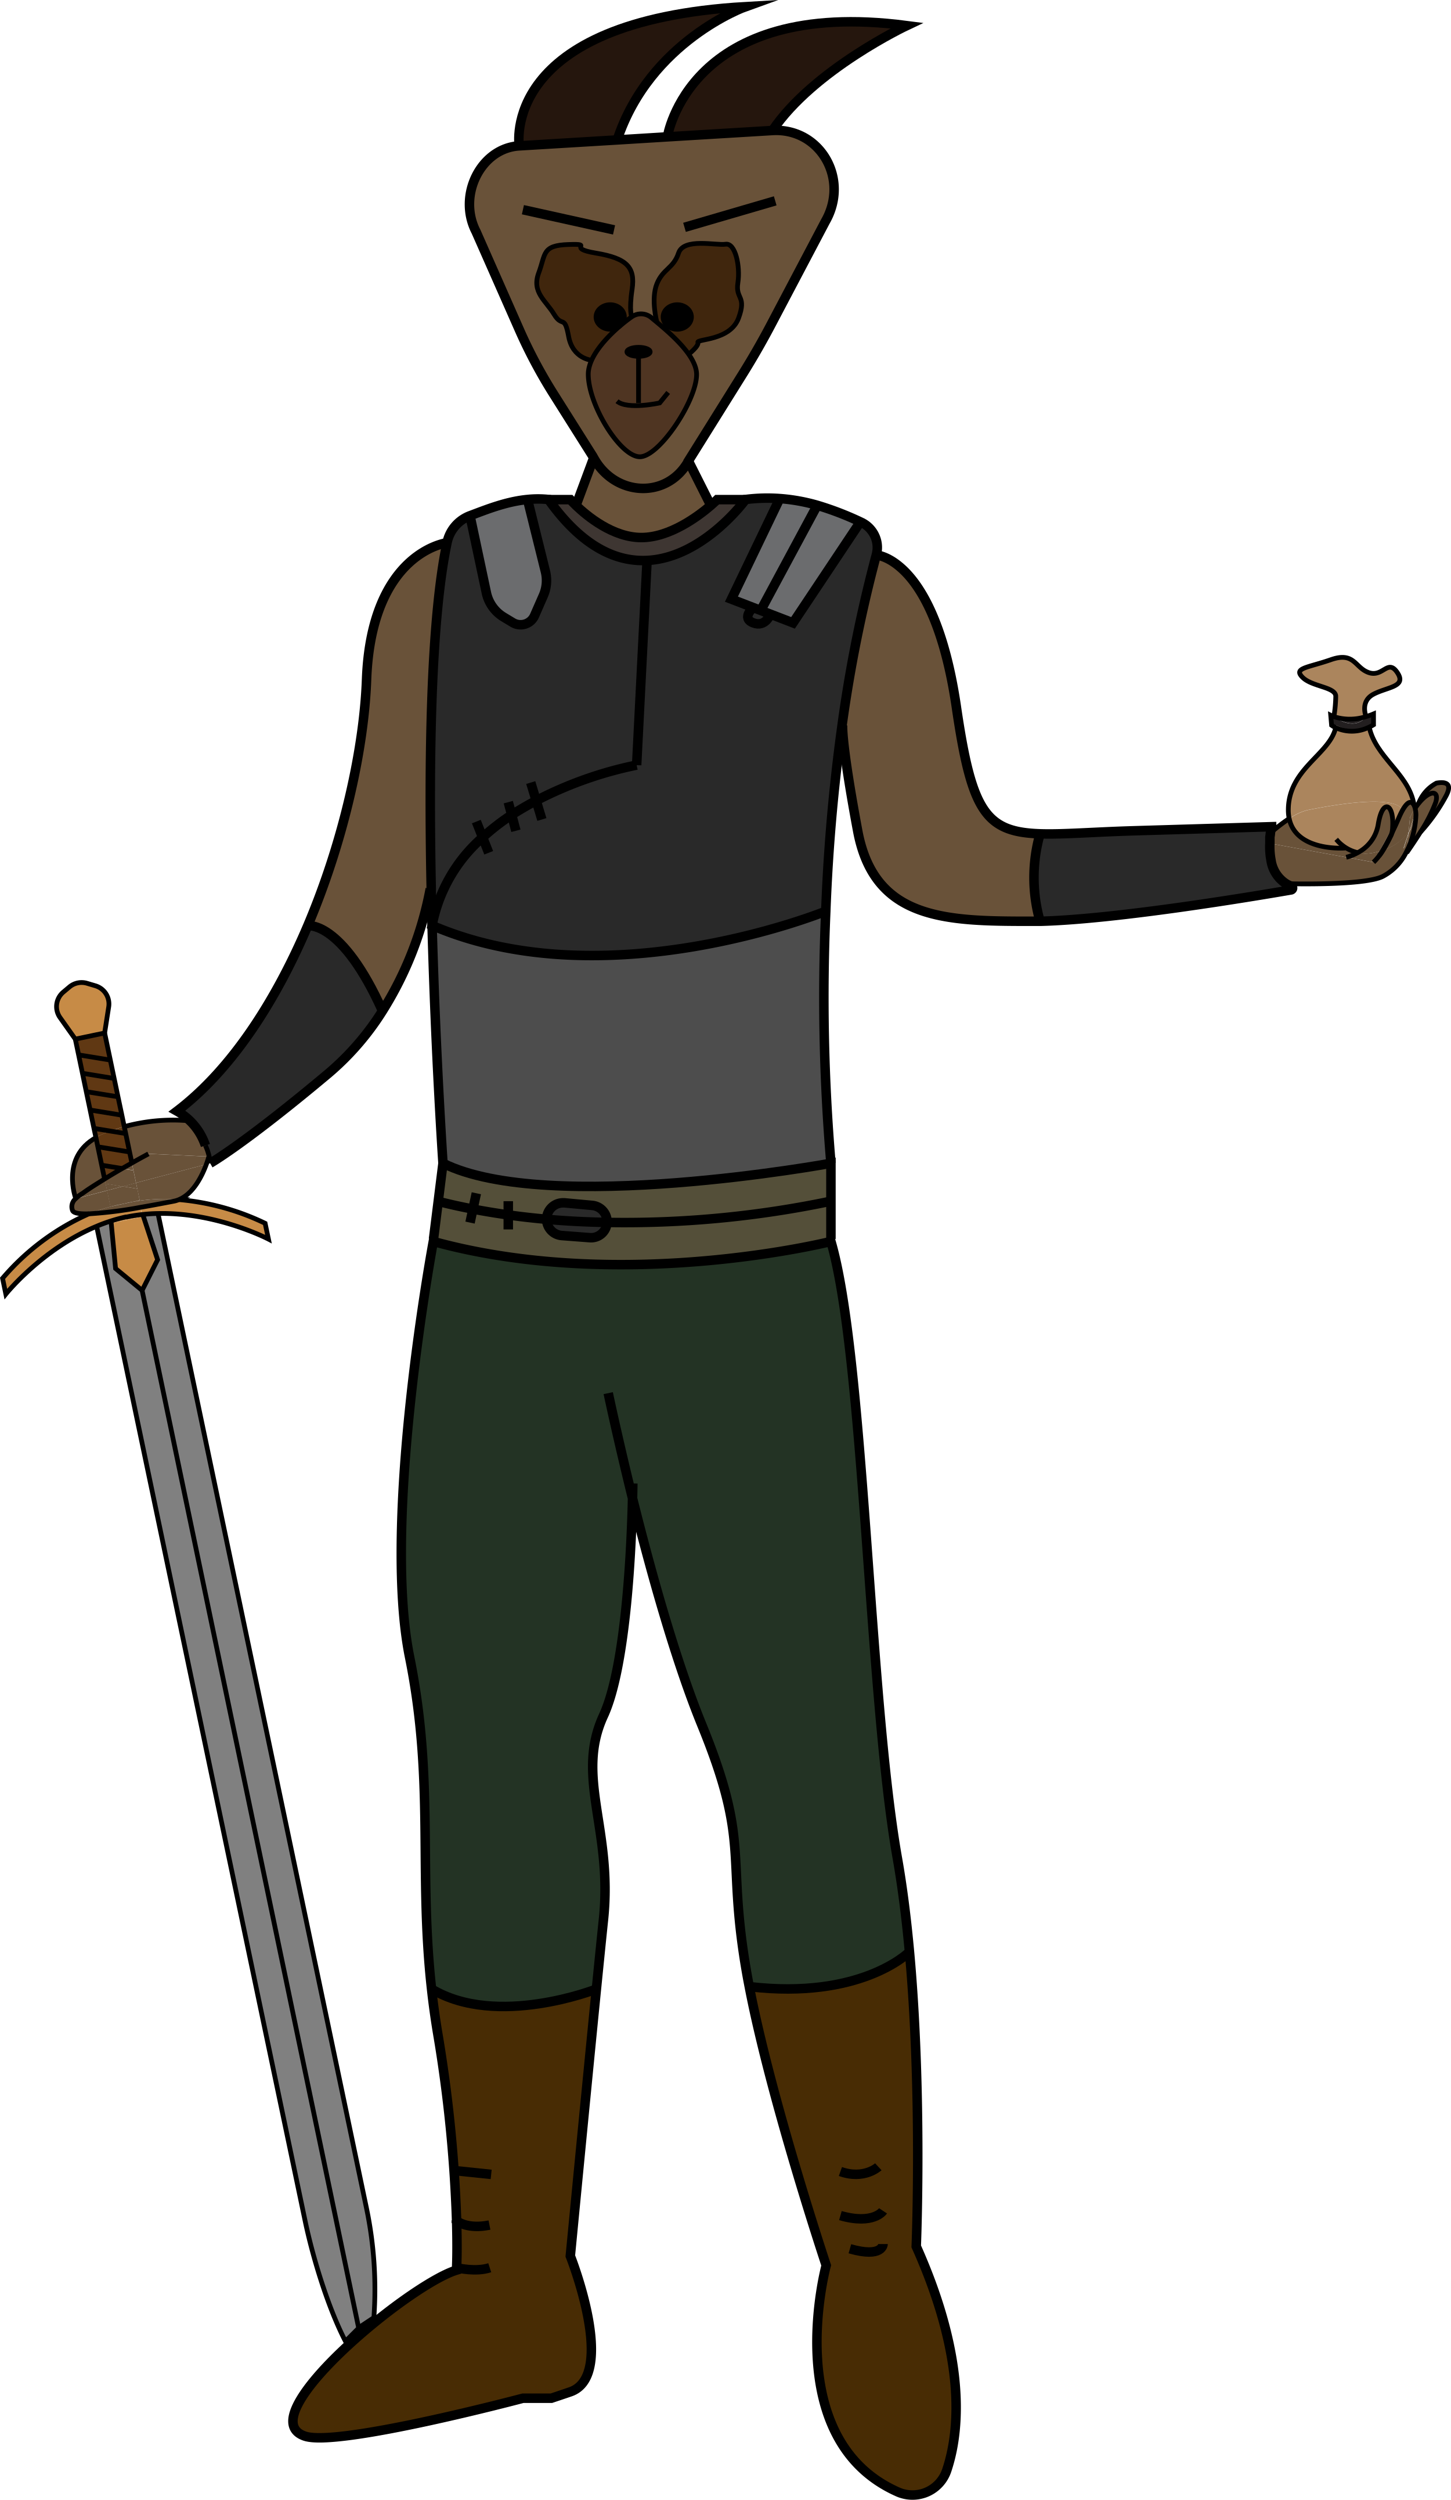 <svg xmlns="http://www.w3.org/2000/svg" viewBox="0 0 306.2 527.36"><defs><style>.cls-1{fill:#c78b46;}.cls-2{fill:#695239;}.cls-3{fill:#603813;}.cls-4{fill:gray;}.cls-5{fill:#292929;}.cls-6{fill:#482c04;}.cls-7{fill:#233324;}.cls-8{fill:#544f39;}.cls-9{fill:#4d4d4d;}.cls-10{fill:#6b6c6e;}.cls-11{fill:#25160d;}.cls-12{fill:#3e3632;}.cls-13{fill:#ab855d;}.cls-14{fill:#231f20;}.cls-15{fill:#c69c6d;}.cls-16,.cls-17{fill:none;}.cls-16,.cls-17,.cls-18,.cls-19,.cls-20,.cls-21{stroke:#000;stroke-miterlimit:10;}.cls-17,.cls-20{stroke-width:2px;}.cls-18,.cls-20{fill:#40260d;}.cls-19{fill:#4f3522;}</style></defs><g id="Layer_2" data-name="Layer 2"><g id="Layer_9" data-name="Layer 9"><path class="cls-1" d="M.54,269.71,1.23,273s7.64-9.57,19.16-14.35c1-.41,2-.79,3-1.11l0-.18,3.14-.66.19,0,.26-.05,2.94-.62-.28-1.34a87.68,87.68,0,0,1-10.77,1.36A51.17,51.17,0,0,0,.54,269.71Z"/><path class="cls-1" d="M13.35,209.3a4,4,0,0,0-.69,5.35l3.23,4.56,6.19-1.29.86-5.52A4,4,0,0,0,20.13,208l-1.79-.53a4,4,0,0,0-3.69.78Z"/><path class="cls-2" d="M16,252.88a2.19,2.19,0,0,0-.61,2.52c.28.55,1.62.72,3.54.65a33.94,33.94,0,0,1,4.4-1.49l-.71-3.41L16,252.89h0Z"/><polygon class="cls-3" points="15.89 219.21 16.59 222.54 23.28 223.63 22.08 217.92 15.89 219.21"/><path class="cls-2" d="M20.24,240c-7.47,4.18-4.36,12.67-4.28,12.91h0a6.93,6.93,0,0,1,1.5-1.15c1.35-1,3-2,4.6-3l-.61-2.91-.81-3.88Z"/><path class="cls-2" d="M16,252.88h0l6.61-1.74-.31-1.46-.2-1c-1.64,1-3.25,2-4.6,3A6.93,6.93,0,0,0,16,252.88Z"/><polygon class="cls-3" points="16.59 222.54 17.4 226.42 24.09 227.51 23.28 223.63 16.59 222.54"/><polygon class="cls-3" points="17.4 226.42 18.21 230.3 24.9 231.38 24.09 227.51 17.4 226.42"/><polygon class="cls-3" points="18.21 230.3 19.02 234.17 25.72 235.26 24.9 231.38 18.21 230.3"/><path class="cls-3" d="M19,234.17l.81,3.88h0l3.46.56a29.76,29.76,0,0,1,2.92-.93l-.5-2.42Z"/><path class="cls-3" d="M19.83,238.05l.41,1.92a9.6,9.6,0,0,1,1.11-.57c.65-.29,1.3-.55,1.95-.79l-3.46-.56Z"/><path class="cls-3" d="M20.24,240l.41,2L27.34,243l-.81-3.88-3.23-.53c-.65.24-1.3.5-1.95.79A9.6,9.6,0,0,0,20.24,240Z"/><path class="cls-4" d="M20.39,258.69l44,209.82c1.64,7.8,4.84,18.31,8.51,25.39l2.83-2.83L30,272.22l-5.6-4.61-.92-9.56Z"/><path class="cls-3" d="M20.65,241.93l.81,3.88,4.31.7,2.06-1.17L27.34,243Z"/><path class="cls-3" d="M21.46,245.81l.61,2.91c1.25-.78,2.52-1.53,3.7-2.21Z"/><path class="cls-2" d="M23.29,254.56a33.94,33.94,0,0,0-4.4,1.49,87.68,87.68,0,0,0,10.77-1.36c2.79-.48,5.35-1,7-1.29a5.17,5.17,0,0,0,1.1-.33,37.2,37.2,0,0,0-9.81.48l-1.77.38Z"/><path class="cls-2" d="M22.07,248.72l.2,1,3.6.59,2.84-.75-.55-2.63h0l-2.38-.39C24.59,247.19,23.32,247.94,22.07,248.72Z"/><polygon class="cls-2" points="22.27 249.69 22.58 251.15 25.87 250.28 22.27 249.69"/><path class="cls-2" d="M22.58,251.15l.71,3.41c.93-.25,1.89-.46,2.87-.63.59-.15,1.18-.28,1.77-.38l1.55-.34L29,250.78l-3.1-.5Z"/><path class="cls-2" d="M23.29,254.56l2.87-.63C25.18,254.1,24.22,254.31,23.29,254.56Z"/><path class="cls-3" d="M23.3,238.61l3.23.53-.31-1.46A29.76,29.76,0,0,0,23.3,238.61Z"/><path class="cls-1" d="M23.41,257.4l0,.18q1.53-.49,3.12-.84Z"/><path class="cls-1" d="M23.43,257.58l0,.47,6.79-1.43-.15-.44a30.76,30.76,0,0,0-3.11.47l-.26.05-.19,0Q25,257.09,23.43,257.58Z"/><polygon class="cls-1" points="30.26 256.62 23.47 258.05 24.39 267.61 29.99 272.22 33.26 265.75 30.26 256.62"/><path class="cls-2" d="M25.77,246.51l2.38.39h0l-.33-1.56Z"/><polygon class="cls-2" points="25.87 250.28 28.97 250.78 28.71 249.53 25.87 250.28"/><path class="cls-2" d="M26.16,253.93l1.77-.38C27.34,253.65,26.75,253.78,26.16,253.93Z"/><path class="cls-2" d="M26.22,237.68l.31,1.46.81,3.88.49,2.32c2.07-1.17,3.52-1.94,3.52-1.94l12.72.58a19.6,19.6,0,0,0-.71-2.31s0,0,0,0a15.16,15.16,0,0,0-4-5.25A38.8,38.8,0,0,0,26.22,237.68Z"/><path class="cls-1" d="M29.94,256l-2.94.62a30.76,30.76,0,0,1,3.11-.47l-.05-.17Z"/><path class="cls-2" d="M27.83,245.34l.33,1.56.55,2.63,14.83-3.91h0c.36-1,.53-1.63.53-1.63l-12.72-.58S29.9,244.17,27.83,245.34Z"/><path class="cls-2" d="M29.48,253.21l-1.55.34a37.2,37.2,0,0,1,9.81-.48c3.13-1.28,5-5.19,5.8-7.45l-14.83,3.91.26,1.25Z"/><path class="cls-1" d="M29.66,254.69l.28,1.34.12,0,.05.17a32.22,32.22,0,0,1,3.23-.21c12.46-.24,23.31,5.46,23.31,5.46L56,258.1a52.14,52.14,0,0,0-18.21-5,5.17,5.17,0,0,1-1.1.33C35,253.71,32.45,254.21,29.66,254.69Z"/><path class="cls-4" d="M33.26,265.75,30,272.22,75.68,491.07l.17-.17,3-2a83.6,83.6,0,0,0-1.56-23.09L33.34,256l-3.08.64Z"/><path class="cls-5" d="M37.33,234.4a13.06,13.06,0,0,1,6,7.25s0,0,0,0a11.68,11.68,0,0,1,1,3.63s0,.07,0,.1,7.11-4,25-19a56.93,56.93,0,0,0,11.38-13.16c-8.63-19.15-15.79-18-15.79-18C58.25,211,49,225.54,37.33,234.4Z"/><path class="cls-2" d="M43.54,245.61l.81-.21s0-.07,0-.1c0-.19-.11-.67-.27-1.32C44.07,244,43.9,244.64,43.54,245.61Z"/><path class="cls-2" d="M43.36,241.67a19.6,19.6,0,0,1,.71,2.31c.16.65.24,1.13.27,1.32A11.68,11.68,0,0,0,43.36,241.67Z"/><path class="cls-6" d="M96.37,478.41c0,.32,0,.49,0,.49C92.22,480.14,84,485.65,76.6,492c-10.5,9-19.29,19.58-12.25,21.93s46-8,46-8h6s3-1,4-1.35c10-3.46,0-28.65,0-28.65s3.2-33.23,5.5-56.27h0s-20.9,8.23-34.67,0h-.06c.33,3,.75,6.07,1.28,9.26a295.36,295.36,0,0,1,4,39.55C96.5,473.74,96.41,477.19,96.37,478.41Z"/><path class="cls-2" d="M64.94,195.29s7.16-1.2,15.79,18A73.89,73.89,0,0,0,90.8,187.49H91c-.55-26.93-.13-56.58,3.34-73,0,0-16,1.9-17,28.9C76.82,157.8,72.57,177.33,64.94,195.29Z"/><path class="cls-7" d="M133.48,316.08c3.69,14.82,9,34,14.54,47.6,10.33,25.22,5.33,27.22,9.33,51.22.23,1.38.49,2.81.78,4.28l.09,0c23,2.65,33-6.76,33.7-7.43-.63-6.83-1.46-13.57-2.57-19.83-6-34-7-106-14-130,0,0-43.83,11-83.91,0,0,0-10.92,58.39-5,87.7,5.28,26.18,1.85,44.94,4.63,70h.06c13.77,8.23,34.67,0,34.67,0h0c.58-5.78,1.1-10.92,1.5-14.73,2-19-6-30,0-43C132.27,351.24,133.28,325.12,133.48,316.08Z"/><path class="cls-5" d="M101.86,176.69a47.68,47.68,0,0,1,6.13-4.75c1.7-1.12,3.43-2.13,5.16-3a81.06,81.06,0,0,1,21.2-7.5l2.2-43.14c-6.38.32-13.62-2.74-20.81-12.86a21.66,21.66,0,0,0-4.41,0l3.77,15.18a7.92,7.92,0,0,1-.44,5.06l-1.86,4.24a3.21,3.21,0,0,1-4.59,1.46l-1.94-1.17a7.9,7.9,0,0,1-3.63-5.11l-3.45-16.24a7.74,7.74,0,0,0-4.85,5.68c-3.47,16.41-3.89,46.06-3.34,73,0,2.63.11,5.23.18,7.78A32.75,32.75,0,0,1,101.86,176.69Z"/><path class="cls-8" d="M99.8,255.07c-2.45-.48-4.9-1-7.34-1.64l-1,8v.5c40.08,11,83.91,0,83.91,0v-8.5a212.16,212.16,0,0,1-47.25,4.48,3.37,3.37,0,0,1-3.63,3.22l-5.92-.45a3.47,3.47,0,0,1-3.2-3.43c-2.68-.24-5.38-.54-8.09-.92Q103.54,255.77,99.8,255.07Z"/><path class="cls-8" d="M107.26,256.3c2.71.38,5.41.68,8.09.92v0a3.47,3.47,0,0,1,3.45-3.47l.33,0,5.84.54a3.45,3.45,0,0,1,3.13,3.22,2.29,2.29,0,0,1,0,.37,212.16,212.16,0,0,0,47.25-4.48v-8s-59.74,11-81.87,0l-1,8c2.44.62,4.89,1.16,7.34,1.64S104.78,256,107.26,256.3Z"/><path class="cls-9" d="M91.18,195.27c.74,27.39,2.3,50.13,2.3,50.13,22.13,11,81.87,0,81.87,0a411.26,411.26,0,0,1-1.09-53.09h0S128,211.14,91.18,195.27Z"/><path class="cls-10" d="M99.19,108.82l3.45,16.24a7.9,7.9,0,0,0,3.63,5.11l1.94,1.17a3.21,3.21,0,0,0,4.59-1.46l1.86-4.24a7.92,7.92,0,0,0,.44-5.06l-3.77-15.18C106.77,105.84,102.64,107.53,99.19,108.82Z"/><path class="cls-2" d="M125.27,96.63c4.46,8.09,15.36,8.71,19.91.75l0-.06,11.55-18.49q3.07-4.93,5.79-10.07l11.62-22.05c5.17-9-1.2-19.78-11.17-19.18l-22.17,1.34-10.59.65-20.68,1.25c-8.11.49-13.06,10.47-9.1,18.1l9.27,21A104.33,104.33,0,0,0,117,83.42l8.13,12.89A3.3,3.3,0,0,0,125.27,96.63Z"/><path class="cls-5" d="M108,171.94a47.68,47.68,0,0,0-6.13,4.75,32.75,32.75,0,0,0-10.68,18.58c36.83,15.87,83.07-3,83.07-3h0A393.63,393.63,0,0,1,177.7,153a293.74,293.74,0,0,1,7.23-35.95,6,6,0,0,0,.13-2.51h0a5.9,5.9,0,0,0-3.37-4.39l-.19-.09-.14.31-14,21-4.78-1.84s-1,2.84-3.61,1.84,0-3.23,0-3.23l-4.61-1.77,10.09-21v-.2a36.46,36.46,0,0,0-7.1.2s-8.9,12.29-20.8,12.86l-2.2,43.14a81.06,81.06,0,0,0-21.2,7.5C111.42,169.81,109.69,170.82,108,171.94Z"/><path class="cls-11" d="M157.35,1.4c-52,3-47.78,29.37-47.78,29.37l20.68-1.25h0C137.14,8.63,157.35,1.4,157.35,1.4Z"/><path class="cls-5" d="M115.35,257.2v0c4.34.39,8.61.59,12.75.66a2.29,2.29,0,0,0,0-.37,3.45,3.45,0,0,0-3.13-3.22l-5.84-.54-.33,0A3.47,3.47,0,0,0,115.35,257.2Z"/><path class="cls-12" d="M120.35,105.4h-4.61c7.19,10.12,14.43,13.18,20.81,12.86,11.9-.57,20.8-12.86,20.8-12.86h-6s-.49.49-1.35,1.23c-2.61,2.24-8.63,6.77-14.65,6.77s-11.47-4.53-13.8-6.77C120.78,105.89,120.35,105.4,120.35,105.4Z"/><path class="cls-5" d="M115.35,257.22a3.47,3.47,0,0,0,3.2,3.43l5.92.45a3.37,3.37,0,0,0,3.63-3.22C124,257.81,119.69,257.61,115.35,257.22Z"/><path class="cls-2" d="M125.27,96.63l-3.72,10c2.33,2.24,7.78,6.77,13.8,6.77s12-4.53,14.65-6.77l-4.65-9.23-.13-.08,0,.06C140.63,105.34,129.73,104.72,125.27,96.63Z"/><path class="cls-11" d="M140.84,28.87,163,27.53C171.68,14.67,191.35,5.4,191.35,5.4,145.35-.6,140.84,28.87,140.84,28.87Z"/><path class="cls-10" d="M164.44,105.4l-10.09,21,4.61,1.77,1.57.61,11.91-22.15h0a38.93,38.93,0,0,0-8-1.42Z"/><path class="cls-6" d="M158.22,419.16l-.09,0c4.67,24.08,16.22,58.72,16.22,58.72s-10,36.75,15.19,47.83a7.62,7.62,0,0,0,10.24-4.57c2.67-7.94,4.34-23.19-6.43-47.26,0,0,1.33-31.94-1.43-62.17C191.24,412.4,181.24,421.81,158.22,419.16Z"/><path class="cls-5" d="M159,128.17s-2.61,2.23,0,3.23,3.61-1.84,3.61-1.84l-2-.78Z"/><path class="cls-10" d="M172.44,106.63l-11.91,22.15,2,.78,4.78,1.84,14-21,.14-.31a64.34,64.34,0,0,0-9.05-3.47Z"/><path class="cls-2" d="M189.8,119.51c-2.78-2.33-4.87-2.42-4.87-2.42A293.74,293.74,0,0,0,177.7,153c0,.54-.09,4.77,3.17,22.22,3.52,18.85,18.48,19.14,36.48,19.14l2.13,0a33.8,33.8,0,0,1,0-18.47c-11.59-.37-14.48-4.78-17.71-26.89C199.08,130.59,193.75,122.79,189.8,119.51Z"/><path class="cls-5" d="M219.48,175.9a33.8,33.8,0,0,0,0,18.47c16.13-.42,45.08-5.27,52.89-6.62a.41.41,0,0,0,0-.79,5.78,5.78,0,0,1-1.09-.52h0a9.71,9.71,0,0,1-3.45-8.53h0c0-.26,0-.5,0-.74s0-.33,0-.47a.13.13,0,0,0,0-.06,6.09,6.09,0,0,1,.1-.78s0,0,0,0a14.25,14.25,0,0,1,.26-1.42l-29,.86C230.73,175.51,224.34,176.06,219.48,175.9Z"/><path class="cls-2" d="M267.85,177.9a7.06,7.06,0,0,0,.27,3.56,15.05,15.05,0,0,1-.23-3.55Z"/><path class="cls-2" d="M267.89,177.91a15.05,15.05,0,0,0,.23,3.55,11.82,11.82,0,0,0,3.18,5,11.79,11.79,0,0,1-3.39-8.52Z"/><path class="cls-2" d="M267.91,177.91a11.79,11.79,0,0,0,3.39,8.52h0c.5,0,16.59.43,20.53-1.54a11.5,11.5,0,0,0,5-5.23l.13-1.35c-.5.44-.79.67-.79.67l1-3.06,0-.36a10.43,10.43,0,0,1-5.38,3.79,11.26,11.26,0,0,1-.85,1.21l-.26.33a12.09,12.09,0,0,1-.91,1l-5.5-1h-.5l.24-.05Z"/><path class="cls-2" d="M267.91,177.91l16.18,2.94a10.13,10.13,0,0,0,2.48-1,8.18,8.18,0,0,1-3.35-1.61l.63.62s-10.3.86-11.81-6.17a36.72,36.72,0,0,0-4,3.09s0,0,0,0c0,.24-.07.5-.1.78a.13.13,0,0,1,0,.06c0,.15,0,.31,0,.47S267.91,177.64,267.91,177.91Z"/><path class="cls-2" d="M268,176.7c0,.14,0,.3,0,.47C268,177,268,176.85,268,176.7Z"/><path class="cls-2" d="M268.08,175.86a6.09,6.09,0,0,0-.1.78C268,176.36,268.05,176.1,268.08,175.86Z"/><path class="cls-13" d="M271.85,170.9a8.71,8.71,0,0,0,.19,1.83,11.7,11.7,0,0,1,3.81-1.83c20-4,20,0,20,0l-2,3.62c0,.4-.07.83-.14,1.28.46-1,1-2.11,1.56-3.44,1.55-3.51,2.56-3.56,3.08-2.62,0-.21-.07-.41-.12-.62-1.37-6.06-8-9.54-9.32-15.74a8.09,8.09,0,0,1-7.07.12C280.56,159.22,271.85,162.16,271.85,170.9Z"/><path class="cls-13" d="M280.85,139.16c-5,1.74-8,1.74-6,3.74s7,2,7,4a29.64,29.64,0,0,1-.39,4.27,11.07,11.07,0,0,0,6.83,0s-1.38-3.2,1.59-4.74,7-1.53,5-4.53-3,1-6,0S285.85,137.42,280.85,139.16Z"/><path class="cls-13" d="M282,177.08l1.22,1.2a8.18,8.18,0,0,0,3.35,1.61,8.19,8.19,0,0,0,4.28-6c.06-.37.13-.71.2-1,1-4.36,3.14-3,2.83,1.64l2-3.62s0-4-20,0a11.7,11.7,0,0,0-3.81,1.83c1.51,7,11.81,6.17,11.81,6.17l-.63-.62A7.27,7.27,0,0,1,282,177.08Z"/><path class="cls-14" d="M280.85,150.9,281,153a5.94,5.94,0,0,0,.9.52c0-.17.07-.34.1-.52,4.12,2.07,6.88-.08,6.88-.08l.09.48a7.29,7.29,0,0,0,.91-.48l0-2.29a13,13,0,0,1-1.59.56c-2.57,3.27-6.83,0-6.83,0A6.65,6.65,0,0,1,280.85,150.9Z"/><path class="cls-2" d="M282,153c0,.18-.06.35-.1.52a8.09,8.09,0,0,0,7.07-.12l-.09-.48S286.09,155.05,282,153Z"/><path class="cls-15" d="M283.22,178.28l-1.22-1.2A7.27,7.27,0,0,0,283.22,178.28Z"/><path class="cls-2" d="M283.85,180.9h.5l-.26-.05Z"/><path class="cls-2" d="M284.09,180.85l.26.05h6l.71-1.3q-.62.17-1.26.3a8,8,0,0,1-3.28,0A10.13,10.13,0,0,1,284.09,180.85Z"/><path class="cls-14" d="M288.29,151.17a11.07,11.07,0,0,1-6.83,0S285.72,154.44,288.29,151.17Z"/><polygon class="cls-2" points="284.35 180.9 289.85 181.9 290.4 180.9 284.35 180.9"/><path class="cls-2" d="M290.85,173.9a8.19,8.19,0,0,1-4.28,6,8,8,0,0,0,3.28,0q.64-.14,1.26-.3l2.77-5.08c.31-4.69-1.79-6-2.83-1.64C291,173.19,290.91,173.53,290.85,173.9Z"/><path class="cls-2" d="M291.11,179.6l-.71,1.3h.36l.26-.33a13.76,13.76,0,0,0,.78-1.19Z"/><path class="cls-2" d="M293.88,174.52l-2.77,5.08.69-.22c.75-1.26,1.57-2.84,1.84-3.37a.93.93,0,0,0,.05-.1.3.3,0,0,0,0-.08,0,0,0,0,0,0,0C293.81,175.35,293.85,174.92,293.88,174.52Z"/><path class="cls-15" d="M291.8,179.38l.07,0a30,30,0,0,0,1.77-3.35C293.37,176.54,292.55,178.12,291.8,179.38Z"/><path class="cls-2" d="M293.64,176a30,30,0,0,1-1.77,3.35,10.43,10.43,0,0,0,5.38-3.79l.29-3.07a16.35,16.35,0,0,1,.95-1.78,6.68,6.68,0,0,0-.11-1c-.52-.94-1.53-.89-3.08,2.62-.59,1.33-1.1,2.47-1.56,3.44a0,0,0,0,1,0,0s0,0,0,.08A.93.93,0,0,1,293.64,176Z"/><path class="cls-2" d="M293.73,175.83a.3.3,0,0,1,0,.08S293.73,175.85,293.73,175.83Z"/><path class="cls-2" d="M297.22,175.93l-1,3.06s.29-.23.79-.67Z"/><path class="cls-2" d="M296.87,179.67l0,.23s1.4-2,2.89-4.34c-.74.83-1.43,1.52-2,2.06A15.81,15.81,0,0,1,296.87,179.67Z"/><path class="cls-2" d="M297,178.32l-.13,1.35a15.81,15.81,0,0,0,.88-2Z"/><path class="cls-2" d="M297.22,175.93l-.22,2.39.75-.7a19.14,19.14,0,0,0,1.1-5.72,6.76,6.76,0,0,0-.05-.76l-.32,1a7.21,7.21,0,0,1-1,3.17v0Z"/><path class="cls-2" d="M297.22,175.93l.21-.63-.18.27Z"/><path class="cls-2" d="M297.54,172.5l-.29,3.07.18-.27v0l1-3.17a7.15,7.15,0,0,0,0-1.39A16.35,16.35,0,0,0,297.54,172.5Z"/><path class="cls-2" d="M298.48,172.11l-1,3.17A7.21,7.21,0,0,0,298.48,172.11Z"/><path class="cls-2" d="M298.38,169.74a6.68,6.68,0,0,1,.11,1l.18-.26A2.47,2.47,0,0,0,298.38,169.74Z"/><path class="cls-2" d="M298.48,172.11l.32-1a5.1,5.1,0,0,0-.13-.68l-.18.26A7.15,7.15,0,0,1,298.48,172.11Z"/><path class="cls-2" d="M298.67,170.46a5.1,5.1,0,0,1,.13.68l.53-1.61A8.5,8.5,0,0,0,298.67,170.46Z"/><path class="cls-2" d="M299.33,169.53l-.53,1.61a6.76,6.76,0,0,1,.05.76,19.14,19.14,0,0,1-1.1,5.72c.56-.54,1.25-1.23,2-2.06a0,0,0,0,0,0,0,32.57,32.57,0,0,0,3.21-6.23C303.84,166.49,301.56,166.7,299.33,169.53Z"/><path class="cls-2" d="M303.12,165.2a8.15,8.15,0,0,0-3.79,4.33c2.23-2.83,4.51-3,3.63-.22a32.57,32.57,0,0,1-3.21,6.23,38.1,38.1,0,0,0,5.39-7.61C306.71,165,304.69,164.91,303.12,165.2Z"/><path class="cls-16" d="M33.34,256l44,209.83a83.6,83.6,0,0,1,1.56,23.09l-3,2-.17.17-2.83,2.83c-3.67-7.08-6.87-17.59-8.51-25.39L20.39,258.69"/><polyline class="cls-16" points="23.43 257.58 23.47 258.05 24.39 267.61 29.99 272.22"/><polyline class="cls-16" points="29.99 272.22 33.26 265.75 30.26 256.62 30.11 256.18"/><polyline class="cls-16" points="29.99 272.22 75.68 491.07 75.85 491.9"/><path class="cls-16" d="M288.29,151.17s-1.38-3.2,1.59-4.74,7-1.53,5-4.53-3,1-6,0-3-4.48-8-2.74-8,1.74-6,3.74,7,2,7,4a29.64,29.64,0,0,1-.39,4.27"/><path class="cls-16" d="M299.75,175.54a38.1,38.1,0,0,0,5.39-7.61c1.57-2.94-.45-3-2-2.73a8.15,8.15,0,0,0-3.79,4.33"/><path class="cls-16" d="M296.85,179.9s1.4-2,2.89-4.34a0,0,0,0,0,0,0,32.57,32.57,0,0,0,3.21-6.23c.88-2.82-1.4-2.61-3.63.22a8.5,8.5,0,0,0-.66.93"/><path class="cls-16" d="M268,176.7c0,.14,0,.3,0,.47s0,.47,0,.74"/><path class="cls-16" d="M268.08,175.86a6.09,6.09,0,0,0-.1.78"/><path class="cls-16" d="M272,172.73a36.72,36.72,0,0,0-4,3.09"/><path class="cls-16" d="M281.87,153.5c-1.31,5.72-10,8.66-10,17.4a8.71,8.71,0,0,0,.19,1.83c1.51,7,11.81,6.17,11.81,6.17"/><path class="cls-16" d="M298.38,169.74c0-.21-.07-.41-.12-.62-1.37-6.06-8-9.54-9.32-15.74"/><path class="cls-16" d="M291.8,179.38l.07,0"/><path class="cls-16" d="M282,177.08a7.27,7.27,0,0,0,1.22,1.2,8.18,8.18,0,0,0,3.35,1.61"/><line class="cls-16" x1="282" y1="177.08" x2="281.97" y2="177.05"/><path class="cls-17" d="M175.35,261.4v-16s-59.74,11-81.87,0l-1,8-1,8"/><path class="cls-17" d="M175.35,245.4a411.26,411.26,0,0,1-1.09-53.09A393.63,393.63,0,0,1,177.7,153a293.74,293.74,0,0,1,7.23-35.95,6,6,0,0,0,.13-2.51h0a5.9,5.9,0,0,0-3.37-4.39l-.19-.09a64.34,64.34,0,0,0-9.05-3.47,38.93,38.93,0,0,0-8-1.42,36.46,36.46,0,0,0-7.1.2s-8.9,12.29-20.8,12.86c-6.38.32-13.62-2.74-20.81-12.86a21.66,21.66,0,0,0-4.41,0c-4.56.44-8.69,2.13-12.14,3.42a7.74,7.74,0,0,0-4.85,5.68c-3.47,16.41-3.89,46.06-3.34,73,0,2.63.11,5.23.18,7.78.74,27.39,2.3,50.13,2.3,50.13"/><path class="cls-17" d="M157.35,105.4h-6s-.49.49-1.35,1.23c-2.61,2.24-8.63,6.77-14.65,6.77s-11.47-4.53-13.8-6.77c-.77-.74-1.2-1.23-1.2-1.23h-4.61"/><line class="cls-17" x1="150" y1="106.63" x2="145.35" y2="97.4"/><polyline class="cls-17" points="121.55 106.63 125.27 96.63 125.35 96.4"/><path class="cls-17" d="M163,27.53l-22.17,1.34-10.59.65-20.68,1.25c-8.11.49-13.06,10.47-9.1,18.1l9.27,21A104.33,104.33,0,0,0,117,83.42l8.13,12.89a3.3,3.3,0,0,0,.18.32c4.46,8.09,15.36,8.71,19.91.75l0-.06,11.55-18.49q3.07-4.93,5.79-10.07l11.62-22.05C179.35,37.69,173,26.93,163,27.53Z"/><path class="cls-17" d="M109.57,30.77S105.35,4.4,157.35,1.4c0,0-20.21,7.23-27.1,28.11"/><path class="cls-17" d="M140.84,28.87S145.35-.6,191.35,5.4c0,0-19.67,9.27-28.34,22.13"/><path class="cls-16" d="M293.64,176c-.27.53-1.09,2.11-1.84,3.37a13.76,13.76,0,0,1-.78,1.19"/><path class="cls-16" d="M284.09,180.85a10.13,10.13,0,0,0,2.48-1,8.19,8.19,0,0,0,4.28-6c.06-.37.13-.71.2-1,1-4.36,3.14-3,2.83,1.64,0,.4-.07.83-.14,1.28"/><path class="cls-16" d="M271.3,186.43a11.82,11.82,0,0,1-3.18-5,7.06,7.06,0,0,1-.27-3.56"/><path class="cls-16" d="M289.85,181.9a12.09,12.09,0,0,0,.91-1l.26-.33a11.26,11.26,0,0,0,.85-1.21,30,30,0,0,0,1.77-3.35.93.93,0,0,0,.05-.1.3.3,0,0,0,0-.08,0,0,0,0,0,0,0c.46-1,1-2.11,1.56-3.44,1.55-3.51,2.56-3.56,3.08-2.62a2.47,2.47,0,0,1,.29.72,5.1,5.1,0,0,1,.13.68,6.76,6.76,0,0,1,.05.76,19.14,19.14,0,0,1-1.1,5.72,15.81,15.81,0,0,1-.88,2,11.5,11.5,0,0,1-5,5.23c-3.94,2-20,1.55-20.53,1.54"/><path class="cls-17" d="M184.93,117.09s2.09.09,4.87,2.42c3.95,3.28,9.28,11.08,12,29.5,3.23,22.11,6.12,26.52,17.71,26.89,4.86.16,11.25-.39,19.83-.64l29-.86a14.25,14.25,0,0,0-.26,1.42s0,0,0,0c0,.24-.07.5-.1.78a.13.13,0,0,1,0,.06c0,.15,0,.31,0,.47s0,.48,0,.74a15.05,15.05,0,0,0,.23,3.55,7.08,7.08,0,0,0,3.18,5h0a5.78,5.78,0,0,0,1.09.52.41.41,0,0,1,0,.79c-7.81,1.35-36.76,6.2-52.89,6.62l-2.13,0c-18,0-33-.29-36.48-19.14-3.26-17.45-3.2-21.68-3.17-22.22V153"/><path class="cls-16" d="M288.94,153.38a7.29,7.29,0,0,0,.91-.48l0-2.29a13,13,0,0,1-1.59.56,11.07,11.07,0,0,1-6.83,0,6.65,6.65,0,0,1-.61-.27L281,153a5.94,5.94,0,0,0,.9.52A8.09,8.09,0,0,0,288.94,153.38Z"/><path class="cls-17" d="M43.35,241.65a13.06,13.06,0,0,0-6-7.25C49,225.54,58.25,211,64.94,195.29c7.63-18,11.88-37.49,12.41-51.89,1-27,17-28.9,17-28.9"/><path class="cls-17" d="M90.8,187.49a73.89,73.89,0,0,1-10.07,25.75A56.93,56.93,0,0,1,69.35,226.4c-17.89,15-25,19-25,19"/><path class="cls-16" d="M43.36,241.67a11.68,11.68,0,0,1,1,3.63s0,.07,0,.1"/><path class="cls-16" d="M26.22,237.68a38.8,38.8,0,0,1,13.13-1.28,15.16,15.16,0,0,1,4,5.25"/><path class="cls-16" d="M16,252.88c-.08-.24-3.19-8.73,4.28-12.91"/><polyline class="cls-16" points="15.89 219.21 16.59 222.54 17.4 226.42 18.21 230.3 19.02 234.17 19.83 238.05 20.24 239.97 20.65 241.93 21.46 245.81 22.07 248.72"/><polyline class="cls-16" points="27.83 245.34 27.34 243.02 26.53 239.14 26.22 237.68 25.72 235.26 24.9 231.38 24.09 227.51 23.28 223.63 22.08 217.92"/><path class="cls-16" d="M15.89,219.21l-3.23-4.56a4,4,0,0,1,.69-5.35l1.3-1.09a4,4,0,0,1,3.69-.78l1.79.53a4,4,0,0,1,2.81,4.44l-.86,5.52Z"/><line class="cls-16" x1="16.59" y1="222.54" x2="23.28" y2="223.63"/><line class="cls-16" x1="17.4" y1="226.42" x2="24.09" y2="227.51"/><line class="cls-16" x1="18.21" y1="230.3" x2="24.9" y2="231.38"/><line class="cls-16" x1="19.02" y1="234.17" x2="25.72" y2="235.26"/><polyline class="cls-16" points="19.84 238.05 23.3 238.61 26.53 239.14"/><line class="cls-16" x1="20.65" y1="241.93" x2="27.34" y2="243.02"/><line class="cls-16" x1="21.46" y1="245.81" x2="25.77" y2="246.51"/><path class="cls-16" d="M37.74,253.07a52.14,52.14,0,0,1,18.21,5l.7,3.33S45.8,255.73,33.34,256a32.22,32.22,0,0,0-3.23.21,30.76,30.76,0,0,0-3.11.47l-.26.05-.19,0q-1.59.35-3.12.84c-1,.32-2.06.7-3,1.11C8.87,263.47,1.23,273,1.23,273l-.69-3.33a51.17,51.17,0,0,1,18.35-13.66"/><path class="cls-16" d="M44.07,244s-.17.66-.53,1.63h0c-.83,2.26-2.67,6.17-5.8,7.45a5.17,5.17,0,0,1-1.1.33c-1.63.31-4.19.81-7,1.29a87.68,87.68,0,0,1-10.77,1.36c-1.92.07-3.26-.1-3.54-.65a2.19,2.19,0,0,1,.61-2.52h0a6.93,6.93,0,0,1,1.5-1.15c1.35-1,3-2,4.6-3,1.25-.78,2.52-1.53,3.7-2.21l2.06-1.17c2.07-1.17,3.52-1.94,3.52-1.94"/><path class="cls-17" d="M219.48,175.9a33.8,33.8,0,0,0,0,18.47"/><path class="cls-17" d="M64.94,195.29s7.16-1.2,15.79,18"/><polyline class="cls-17" points="181.35 110.4 167.35 131.4 162.57 129.56 160.53 128.78 158.96 128.17 154.35 126.4 164.44 105.4"/><line class="cls-17" x1="172.44" y1="106.63" x2="160.53" y2="128.78"/><path class="cls-17" d="M162.57,129.56s-1,2.84-3.61,1.84,0-3.23,0-3.23"/><path class="cls-17" d="M111.33,105.4l3.77,15.18a7.92,7.92,0,0,1-.44,5.06l-1.86,4.24a3.21,3.21,0,0,1-4.59,1.46l-1.94-1.17a7.9,7.9,0,0,1-3.63-5.11l-3.45-16.24"/><path class="cls-17" d="M136.55,118.26l-2.2,43.14a81.06,81.06,0,0,0-21.2,7.5c-1.73.91-3.46,1.92-5.16,3a47.68,47.68,0,0,0-6.13,4.75,32.75,32.75,0,0,0-10.68,18.58c36.83,15.87,83.07-3,83.07-3"/><polyline class="cls-17" points="112 165.09 113.15 168.9 114.35 172.88"/><polyline class="cls-17" points="107.26 169.22 107.99 171.94 108.87 175.26"/><polyline class="cls-17" points="100.52 173.32 101.86 176.69 103.13 179.9"/><path class="cls-17" d="M175.35,253.4a212.16,212.16,0,0,1-47.25,4.48c-4.14-.07-8.41-.27-12.75-.66-2.68-.24-5.38-.54-8.09-.92q-3.72-.53-7.46-1.23c-2.45-.48-4.9-1-7.34-1.64l-.11,0"/><path class="cls-17" d="M115.35,257.22v0a3.47,3.47,0,0,1,3.45-3.47l.33,0,5.84.54a3.45,3.45,0,0,1,3.13,3.22,2.29,2.29,0,0,1,0,.37,3.37,3.37,0,0,1-3.63,3.22l-5.92-.45A3.47,3.47,0,0,1,115.35,257.22Z"/><polyline class="cls-17" points="107.26 253.4 107.26 256.3 107.26 259.36"/><polyline class="cls-17" points="100.52 251.73 99.8 255.07 99.19 257.92"/><path class="cls-17" d="M192,411.69l0,0c-.68.67-10.68,10.08-33.7,7.43"/><path class="cls-17" d="M186.35,473.4s0,3-7,1"/><path class="cls-17" d="M186.35,466.4s-2,3-9,1"/><path class="cls-17" d="M185.35,457.1s-3,2.78-8,1"/><path class="cls-17" d="M125.8,419.63s-20.9,8.23-34.67,0"/><path class="cls-17" d="M95.85,457.9l7.8.81"/><path class="cls-17" d="M96.29,468.4l0,.05c.37.3,2.49,1.85,7,.95"/><path class="cls-17" d="M96.35,478.4h0c.31.07,4.1.95,7,0"/><path class="cls-17" d="M128.35,293.9s2,9.48,5.13,22.18c3.69,14.82,9,34,14.54,47.6,10.33,25.22,5.33,27.22,9.33,51.22.23,1.38.49,2.81.78,4.28,4.67,24.08,16.22,58.72,16.22,58.72s-10,36.75,15.19,47.83a7.62,7.62,0,0,0,10.24-4.57c2.67-7.94,4.34-23.19-6.43-47.26,0,0,1.33-31.94-1.43-62.17-.63-6.83-1.46-13.57-2.57-19.83-6-34-7-106-14-130,0,0-43.83,11-83.91,0,0,0-10.92,58.39-5,87.7,5.28,26.18,1.85,44.94,4.63,70,.33,3,.75,6.07,1.28,9.26a295.36,295.36,0,0,1,4,39.55c.16,5.29.07,8.74,0,10,0,.32,0,.49,0,.49C92.22,480.14,84,485.65,76.6,492c-10.5,9-19.29,19.58-12.25,21.93s46-8,46-8h6s3-1,4-1.35c10-3.46,0-28.65,0-28.65s3.2-33.23,5.5-56.27c.58-5.78,1.1-10.92,1.5-14.73,2-19-6-30,0-43,4.92-10.66,5.93-36.78,6.13-45.82.05-2,.06-3.15.06-3.15"/><path class="cls-18" d="M133.33,66.87s-.63-1.21.06-5.85-1.09-6.53-7.62-7.62-.12-2-5.77-1.82-4.81,1.94-6.32,6,1.47,5.79,3.24,8.72,2.2-.06,3.08,4.7,4.91,5,4.91,5S132.73,72.17,133.33,66.87Z"/><path class="cls-18" d="M138.62,68s-1.3-4.91,0-8.12,3.48-3.22,4.57-6.49,7.9-1.56,9.94-1.87,3.12,4.64,2.58,8.15,1.91,2.67.14,7.45-8.85,4.35-8.58,5.11-1.94,2.49-1.94,2.49S137.32,73.91,138.62,68Z"/><path class="cls-19" d="M137.44,67a3.39,3.39,0,0,0-4.11-.17c-2.9,2-9.19,7.4-9.19,12.11,0,6.53,6.77,17.42,10.88,17.42S147,84.5,147,79C147,74.71,140.5,69.55,137.44,67Z"/><line class="cls-20" x1="129.58" y1="48.5" x2="110.35" y2="44.24"/><line class="cls-20" x1="163.59" y1="42.37" x2="144.45" y2="47.96"/><ellipse class="cls-21" cx="128.77" cy="66.87" rx="2.99" ry="2.59"/><ellipse class="cls-21" cx="142.92" cy="66.87" rx="2.99" ry="2.59"/><ellipse class="cls-21" cx="134.75" cy="74.22" rx="2.45" ry="0.95"/><line class="cls-21" x1="134.75" y1="75.17" x2="134.75" y2="85.02"/><path class="cls-16" d="M141,82.79,139.21,85s-6.76,1.51-9-.36"/></g></g></svg>